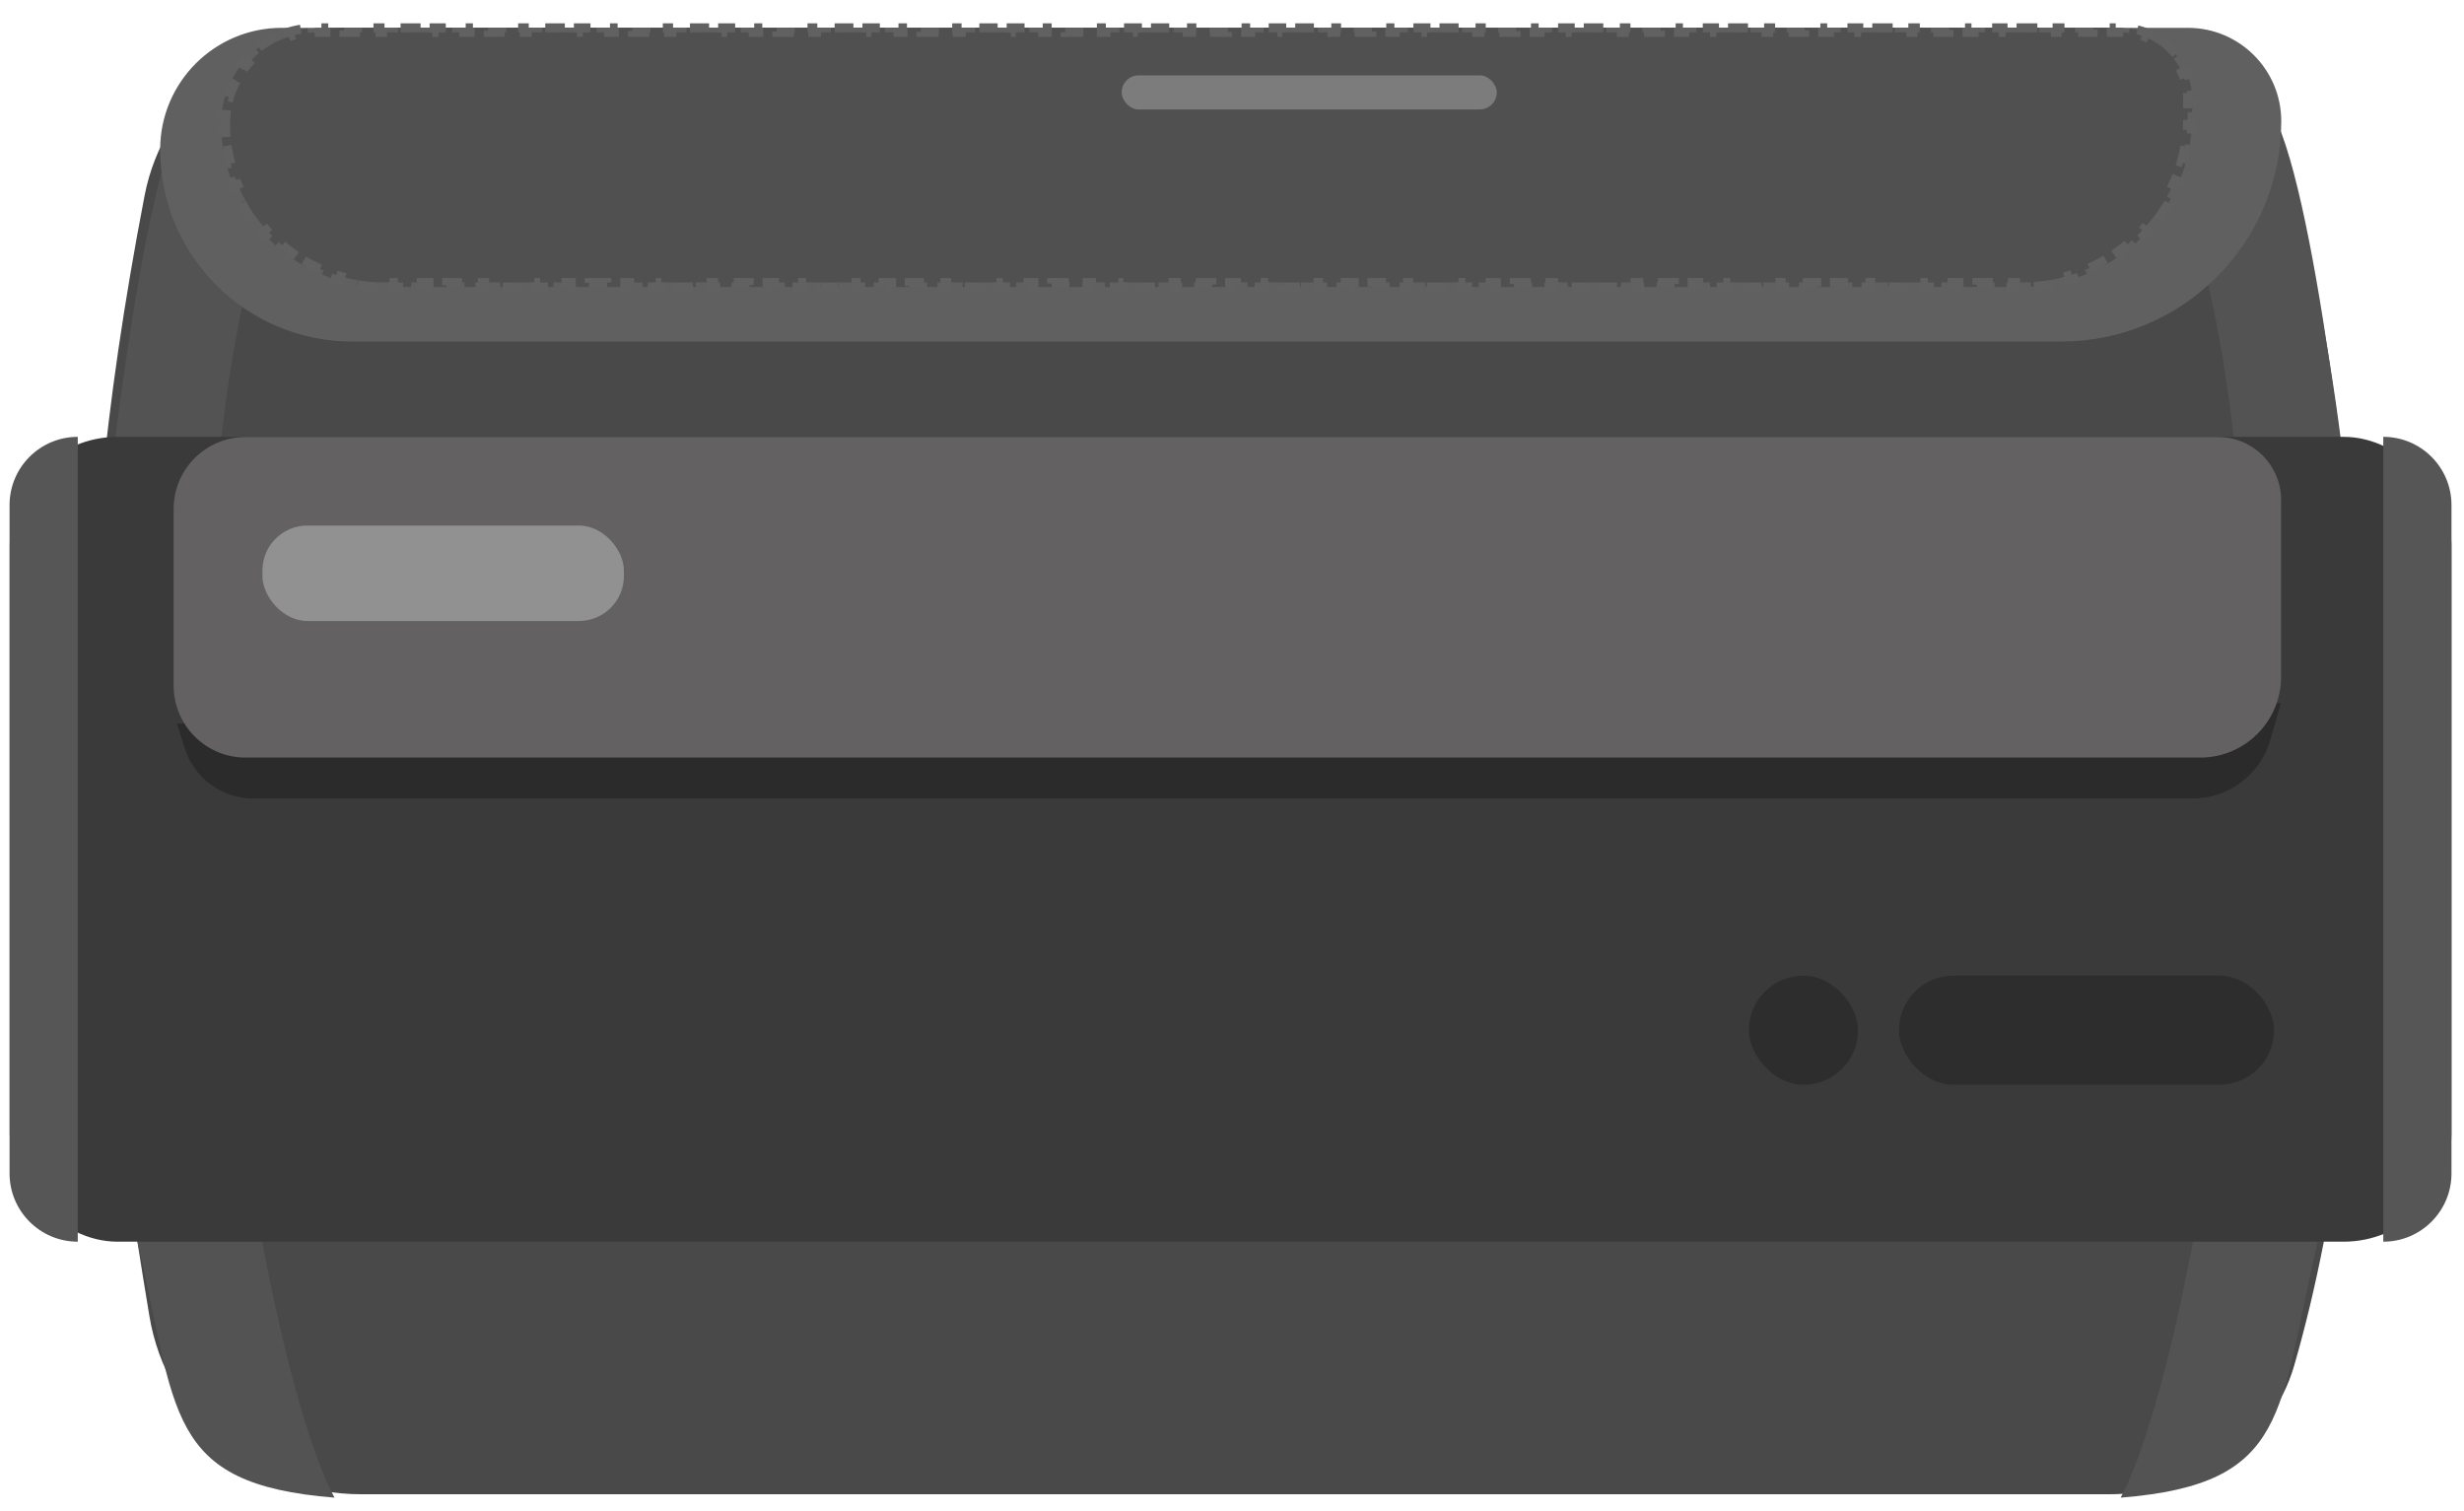 <svg width="75" height="46" viewBox="0 0 75 46" fill="none" xmlns="http://www.w3.org/2000/svg">
<path d="M4.401 5.954C4.979 2.953 7.654 0.846 10.71 0.846H63.745C66.53 0.846 69.044 2.594 69.731 5.294C72.762 17.219 72.55 32.185 69.832 41.561C69.122 44.011 66.763 45.48 64.212 45.48H10.986C7.805 45.48 5.069 43.198 4.548 40.06C2.469 27.554 1.899 18.94 4.401 5.954Z" fill="#494949"/>
<path d="M69.323 3.752C68.244 1.261 65.275 0.777 63.926 0.846C71.918 11.537 67.247 40.601 64.549 45.584C69.739 45.169 69.323 42.989 70.569 37.695C71.815 32.401 72.022 22.54 71.918 20.257C71.815 17.973 70.673 6.866 69.323 3.752Z" fill="#535353"/>
<path d="M5.407 3.752C6.487 1.261 9.455 0.777 10.805 0.846C2.812 11.537 7.483 40.601 10.182 45.584C4.992 45.169 5.407 42.989 4.162 37.695C2.916 32.401 2.708 22.54 2.812 20.257C2.916 17.973 4.058 6.866 5.407 3.752Z" fill="#535353"/>
<rect x="0.297" y="13.296" width="74.32" height="24.497" rx="3.285" fill="#3A3A3A"/>
<path d="M5.383 22.02L69.427 21.398L69.107 22.517C68.805 23.575 67.838 24.304 66.738 24.304H7.711C6.757 24.304 5.913 23.687 5.624 22.778L5.383 22.02Z" fill="#2B2B2B"/>
<path d="M5.285 15.492C5.285 14.282 6.266 13.302 7.475 13.302H67.517C68.575 13.302 69.433 14.16 69.433 15.218V20.595C69.433 21.956 68.33 23.059 66.97 23.059H7.475C6.266 23.059 5.285 22.078 5.285 20.869V15.492Z" fill="#636161"/>
<path d="M4.875 4.55C4.875 2.505 6.533 0.847 8.578 0.847H66.594C68.165 0.847 69.438 2.12 69.438 3.691C69.438 7.394 66.436 10.396 62.733 10.396H10.722C7.493 10.396 4.875 7.779 4.875 4.55Z" fill="#616060"/>
<path d="M6.867 3.762C6.867 3.67 6.872 3.579 6.881 3.489L6.744 3.476C6.763 3.283 6.801 3.096 6.855 2.916L6.986 2.955C7.04 2.78 7.11 2.611 7.195 2.452L7.074 2.388C7.165 2.219 7.271 2.06 7.392 1.913L7.498 1.999C7.613 1.859 7.743 1.73 7.883 1.614L7.796 1.508C7.943 1.388 8.102 1.281 8.271 1.19L8.336 1.311C8.495 1.226 8.663 1.156 8.839 1.102L8.799 0.971C8.979 0.917 9.167 0.879 9.36 0.861L9.373 0.997C9.463 0.988 9.554 0.984 9.646 0.984H9.92V0.847H10.469V0.984H11.018V0.847H11.567V0.984H12.116V0.847H12.665V0.984H13.214V0.847H13.763V0.984H14.312V0.847H14.861V0.984H15.409V0.847H15.958V0.984H16.507V0.847H17.056V0.984H17.605V0.847H18.154V0.984H18.703V0.847H19.252V0.984H19.801V0.847H20.35V0.984H20.898V0.847H21.447V0.984H21.996V0.847H22.545V0.984H23.094V0.847H23.643V0.984H24.192V0.847H24.741V0.984H25.29V0.847H25.839V0.984H26.388V0.847H26.936V0.984H27.485V0.847H28.034V0.984H28.583V0.847H29.132V0.984H29.681V0.847H30.23V0.984H30.779V0.847H31.328V0.984H31.877V0.847H32.426V0.984H32.974V0.847H33.523V0.984H34.072V0.847H34.621V0.984H35.17V0.847H35.719V0.984H36.268V0.847H36.817V0.984H37.366V0.847H37.915V0.984H38.464V0.847H39.013V0.984H39.561V0.847H40.11V0.984H40.659V0.847H41.208V0.984H41.757V0.847H42.306V0.984H42.855V0.847H43.404V0.984H43.953V0.847H44.502V0.984H45.05V0.847H45.599V0.984H46.148V0.847H46.697V0.984H47.246V0.847H47.795V0.984H48.344V0.847H48.893V0.984H49.442V0.847H49.991V0.984H50.539V0.847H51.089V0.984H51.637V0.847H52.186V0.984H52.735V0.847H53.284V0.984H53.833V0.847H54.382V0.984H54.931V0.847H55.48V0.984H56.029V0.847H56.578V0.984H57.126V0.847H57.675V0.984H58.224V0.847H58.773V0.984H59.322V0.847H59.871V0.984H60.42V0.847H60.969V0.984H61.518V0.847H62.067V0.984H62.615V0.847H63.164V0.984H63.713V0.847H64.262V0.984H64.537C64.628 0.984 64.717 0.989 64.805 1.001L64.823 0.865C65.016 0.89 65.201 0.941 65.375 1.013L65.323 1.139C65.489 1.208 65.645 1.299 65.787 1.408L65.87 1.299C66.022 1.416 66.158 1.552 66.274 1.703L66.166 1.787C66.274 1.928 66.365 2.084 66.434 2.251L66.561 2.198C66.633 2.372 66.683 2.557 66.708 2.751L66.572 2.768C66.584 2.856 66.59 2.946 66.59 3.037V3.161H66.727V3.41H66.59V3.534C66.59 3.63 66.587 3.724 66.582 3.819L66.719 3.826C66.708 4.023 66.686 4.216 66.654 4.406L66.519 4.383C66.487 4.572 66.445 4.756 66.393 4.937L66.525 4.975C66.471 5.163 66.406 5.347 66.332 5.525L66.206 5.473C66.133 5.649 66.05 5.819 65.959 5.984L66.079 6.051C65.984 6.221 65.88 6.386 65.768 6.544L65.656 6.465C65.546 6.62 65.428 6.768 65.302 6.909L65.404 7C65.274 7.145 65.136 7.283 64.991 7.413L64.9 7.311C64.759 7.437 64.611 7.555 64.456 7.665L64.535 7.777C64.377 7.889 64.213 7.993 64.042 8.087L63.975 7.968C63.81 8.059 63.64 8.142 63.464 8.214L63.517 8.341C63.338 8.415 63.154 8.479 62.966 8.533L62.928 8.402C62.748 8.454 62.563 8.496 62.374 8.528L62.397 8.663C62.207 8.695 62.014 8.717 61.817 8.727L61.81 8.591C61.716 8.596 61.621 8.599 61.526 8.599H61.255V8.735H60.713V8.599H60.172V8.735H59.63V8.599H59.089V8.735H58.547V8.599H58.005V8.735H57.464V8.599H56.922V8.735H56.381V8.599H55.839V8.735H55.298V8.599H54.756V8.735H54.215V8.599H53.673V8.735H53.132V8.599H52.59V8.735H52.049V8.599H51.507V8.735H50.965V8.599H50.424V8.735H49.882V8.599H49.341V8.735H48.799V8.599H48.258V8.735H47.716V8.599H47.175V8.735H46.633V8.599H46.092V8.735H45.55V8.599H45.009V8.735H44.467V8.599H43.925V8.735H43.384V8.599H42.842V8.735H42.301V8.599H41.759V8.735H41.218V8.599H40.676V8.735H40.135V8.599H39.593V8.735H39.052V8.599H38.51V8.735H37.968V8.599H37.427V8.735H36.886V8.599H36.344V8.735H35.802V8.599H35.261V8.735H34.719V8.599H34.178V8.735H33.636V8.599H33.095V8.735H32.553V8.599H32.012V8.735H31.47V8.599H30.928V8.735H30.387V8.599H29.845V8.735H29.304V8.599H28.762V8.735H28.221V8.599H27.679V8.735H27.138V8.599H26.596V8.735H26.055V8.599H25.513V8.735H24.972V8.599H24.43V8.735H23.889V8.599H23.347V8.735H22.805V8.599H22.264V8.735H21.722V8.599H21.181V8.735H20.639V8.599H20.098V8.735H19.556V8.599H19.015V8.735H18.473V8.599H17.931V8.735H17.39V8.599H16.848V8.735H16.307V8.599H15.765V8.735H15.224V8.599H14.682V8.735H14.141V8.599H13.599V8.735H13.058V8.599H12.516V8.735H11.975V8.599H11.704C11.613 8.599 11.522 8.596 11.432 8.591L11.425 8.728C11.237 8.717 11.052 8.697 10.87 8.666L10.893 8.531C10.713 8.501 10.537 8.46 10.364 8.411L10.326 8.542C10.147 8.491 9.971 8.429 9.8 8.358L9.853 8.232C9.685 8.162 9.522 8.083 9.364 7.996L9.298 8.116C9.135 8.025 8.977 7.926 8.826 7.819L8.905 7.707C8.757 7.602 8.616 7.489 8.481 7.368L8.39 7.47C8.251 7.346 8.119 7.215 7.995 7.076L8.097 6.985C7.977 6.85 7.864 6.709 7.759 6.561L7.647 6.64C7.54 6.489 7.441 6.331 7.35 6.168L7.47 6.102C7.383 5.944 7.304 5.781 7.234 5.613L7.108 5.666C7.037 5.495 6.975 5.319 6.924 5.139L7.055 5.102C7.006 4.929 6.965 4.753 6.935 4.573L6.8 4.596C6.769 4.414 6.749 4.229 6.738 4.041L6.875 4.034C6.87 3.944 6.867 3.853 6.867 3.762Z" fill="#515050" stroke="#616161" stroke-width="0.274" stroke-dasharray="0.55 0.55"/>
<path d="M72.543 13.296C73.689 13.296 74.619 14.225 74.619 15.372V35.717C74.619 36.863 73.689 37.793 72.543 37.793V13.296Z" fill="#565656"/>
<path d="M2.367 13.296C1.221 13.296 0.291 14.225 0.291 15.372V35.717C0.291 36.863 1.221 37.793 2.367 37.793V13.296Z" fill="#565656"/>
<rect x="57.801" y="29.695" width="11.418" height="3.322" rx="1.661" fill="#2D2D2D"/>
<rect x="7.988" y="15.995" width="11.003" height="2.906" rx="1.369" fill="#919191"/>
<rect x="34.141" y="2.293" width="11.418" height="1.038" rx="0.519" fill="#7C7C7C"/>
<rect x="53.234" y="29.695" width="3.322" height="3.322" rx="1.661" fill="#2D2D2D"/>
</svg>
